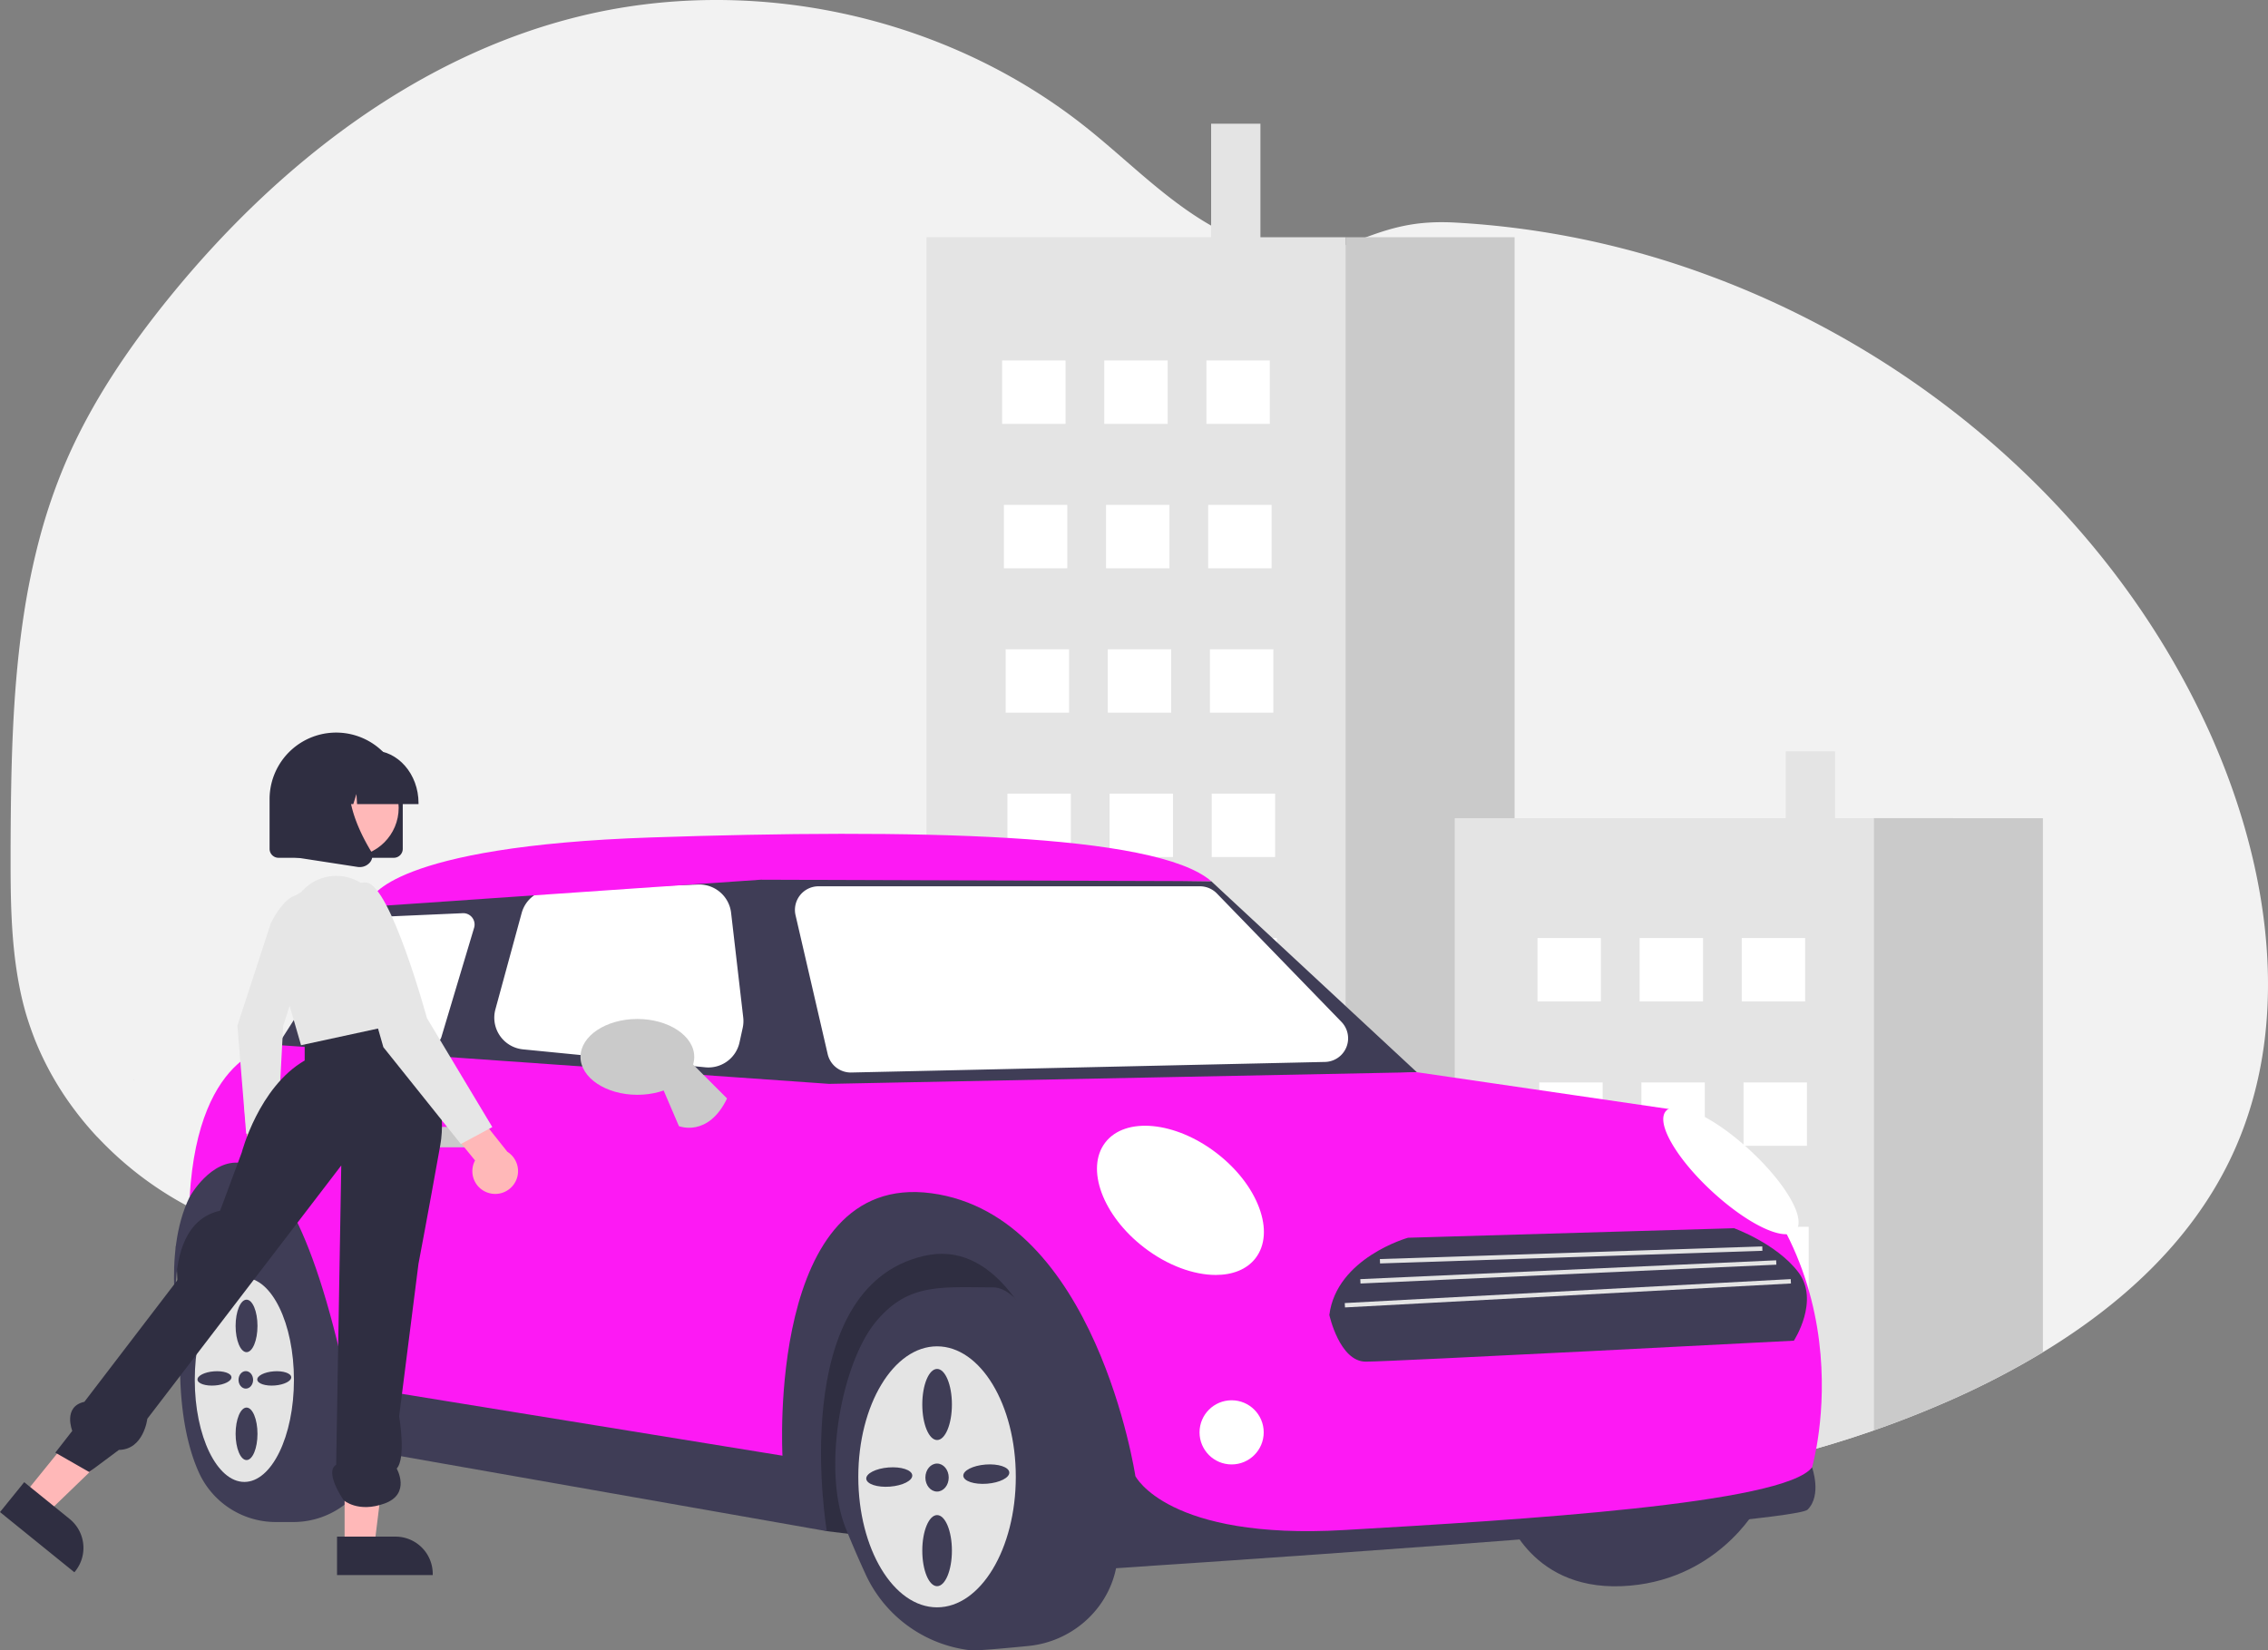 <svg xmlns="http://www.w3.org/2000/svg" id="f5797293-4767-4b98-be82-dd8b3477ccfb" data-name="Layer 1" viewBox="0 0 1077.325 784.027" class="injected-svg ClassicGrid__ImageFile-sc-td9pmq-4 fNAcXv grid_media" xmlns:xlink="http://www.w3.org/1999/xlink"><rect x="0" y="0" width="1077.325" height="784.027" fill="#808080" stroke="none"/><path d="M1120.516,609.153c-18.84,38.87-51.46,68.61-88.78,91.24a392.456,392.456,0,0,1-47.64,24.39q-16.11,6.975-32.66,12.73c-54.73,19.11-112.64,28.45-170.65,28.48q-14.22.015-28.44-.73-4.08-.21-8.16-.48-21.495-1.425-42.85-4.57c-.28-.04-.57-.08-.85-.13a539.774,539.774,0,0,1-87.77-20.57q-8.325-2.7-16.55-5.67c-1.48-.52-2.96-1.07-4.43-1.61q-9.27-3.435-18.4-7.21-7.68-3.165-15.27-6.57-7.47-3.375-14.84-6.97-12.06-5.91-23.86-12.39-9.105-5.04-17.97-10.46a496.62,496.62,0,0,1-42.49-29.08q-7.23-5.52-14.26-11.32c-3.25-2.68-6.47-5.42-9.74-8.08-6.9-5.61-14-10.94-21.92-14.93a78.626,78.626,0,0,0-7.34-3.24,91.905,91.905,0,0,0-29.15-5.67c-16.99-.67-34.53,2.49-50.96,7.17-7.81,2.21-15.53,4.75-23.25,7.35q-4.755,1.605-9.5,3.22c-6.54,2.23-13.08,4.41-19.68,6.4-2.2.66-4.4,1.31-6.61,1.92a194.227,194.227,0,0,1-26.91,5.72,143.374,143.374,0,0,1-60.49-5.27l-1.67-.52c-2.8-.88-5.57-1.84-8.33-2.89l-1.67-.64q-3.989-1.545-7.83-3.31l-1.67-.76c-2.46-1.15-4.87-2.35-7.24-3.62-.2-.1-.39-.2-.59-.31-.92-.48-1.83-1-2.73-1.49a164.618,164.618,0,0,1-39.16-30.49c-.33-.33-.64-.67-1-1-1.59-1.72-3.15-3.47-4.66-5.26-.56-.66-1.12-1.32-1.67-2q-2.685-3.285-5.19-6.71c-.25-.33-.49-.67-.73-1a145.03,145.03,0,0,1-16.87-30.5c-.14-.33-.27-.67-.39-1q-1.995-5.145-3.65-10.47c-.45-1.48-.88-3-1.26-4.48-.13-.44-.25-.89-.36-1.33-5.47-21.72-6.06-44.31-6.06-66.77v-7.85c.16-36.33.72-73.28,6.08-109.11a6.036,6.036,0,0,1,.11-.74,344.024,344.024,0,0,1,7.31-35.82,265.599,265.599,0,0,1,12.31-36.3c12.33-29,30.26-55.39,50.17-79.85,50.1-61.51,115.87-113.22,192.85-132.51,82.95-20.83,175.14-.87,242.05,52.4,19.73,15.7,37.521,34.2,59.39,46.66q1.11.645,2.25,1.26,4.335,2.355,8.86,4.28a91.427,91.427,0,0,0,12.31,4.25c13.29,3.57,27.18,3.89,40.43-.54,1.08-.37,2.16-.76,3.23-1.19,2.27-.9,4.44-1.74,6.53-2.52,14.26-5.31,25.24-7.89,42.57-6.96a411.346,411.346,0,0,1,120.36,25.19c1.56.57,3.12,1.16,4.67,1.75,100.71,38.55,187.3,115.1,232.28,213.47q1.8,3.9,3.47,7.86C1140.426,474.623,1150.106,548.093,1120.516,609.153Z" transform="translate(-61.337 -57.987)" fill="#f2f2f2" style="isolation:isolate"></path><polygon points="63.608 512.617 63.608 513.017 63.458 513.197 63.608 512.617" fill="#cacaca"></polygon><path d="M302.285,630.833q-4.755,1.605-9.5,3.22v-3.22Z" transform="translate(-61.337 -57.987)" fill="#fff"></path><rect x="575.296" y="58.768" width="23.422" height="58.555" fill="#e4e4e4"></rect><path d="M700.486,170.693v589.39a539.774,539.774,0,0,1-87.77-20.57q-8.325-2.7-16.55-5.67c-1.48-.52-2.96-1.07-4.43-1.61q-9.27-3.435-18.4-7.21-7.68-3.165-15.27-6.57-7.47-3.375-14.84-6.97-12.06-5.91-23.86-12.39-9.105-5.04-17.97-10.46v-517.94Z" transform="translate(-61.337 -57.987)" fill="#e4e4e4"></path><path d="M780.785,170.693v595.3q-14.22.015-28.44-.73-4.08-.21-8.16-.48-21.495-1.425-42.85-4.57c-.28-.04-.57-.08-.85-.13v-589.39Z" transform="translate(-61.337 -57.987)" fill="#cacaca"></path><rect x="476.029" y="171.26" width="30.114" height="30.114" fill="#fff"></rect><rect x="524.546" y="171.26" width="30.114" height="30.114" fill="#fff"></rect><rect x="573.063" y="171.26" width="30.114" height="30.114" fill="#fff"></rect><rect x="476.866" y="239.853" width="30.114" height="30.114" fill="#fff"></rect><rect x="525.382" y="239.853" width="30.114" height="30.114" fill="#fff"></rect><rect x="573.899" y="239.853" width="30.114" height="30.114" fill="#fff"></rect><rect x="477.702" y="308.445" width="30.114" height="30.114" fill="#fff"></rect><rect x="526.219" y="308.445" width="30.114" height="30.114" fill="#fff"></rect><rect x="574.736" y="308.445" width="30.114" height="30.114" fill="#fff"></rect><rect x="478.539" y="377.038" width="30.114" height="30.114" fill="#fff"></rect><rect x="527.055" y="377.038" width="30.114" height="30.114" fill="#fff"></rect><rect x="575.572" y="377.038" width="30.114" height="30.114" fill="#fff"></rect><rect x="479.375" y="445.631" width="30.114" height="30.114" fill="#fff"></rect><rect x="527.892" y="445.631" width="30.114" height="30.114" fill="#fff"></rect><rect x="576.409" y="445.631" width="30.114" height="30.114" fill="#fff"></rect><rect x="480.212" y="514.223" width="30.114" height="30.114" fill="#fff"></rect><rect x="528.728" y="514.223" width="30.114" height="30.114" fill="#fff"></rect><rect x="577.245" y="514.223" width="30.114" height="30.114" fill="#fff"></rect><rect x="481.048" y="582.816" width="30.114" height="30.114" fill="#fff"></rect><rect x="529.565" y="582.816" width="30.114" height="30.114" fill="#fff"></rect><rect x="578.082" y="582.816" width="30.114" height="30.114" fill="#fff"></rect><path d="M573.336,709.393v15.63q-7.68-3.165-15.27-6.57-7.47-3.375-14.84-6.97v-2.09Z" transform="translate(-61.337 -57.987)" fill="#fff"></path><path d="M621.856,709.393v30.12h-9.14q-8.325-2.7-16.55-5.67c-1.48-.52-2.96-1.07-4.43-1.61v-22.84Z" transform="translate(-61.337 -57.987)" fill="#fff"></path><rect x="578.918" y="651.409" width="30.114" height="30.114" fill="#fff"></rect><rect x="848.27" y="356.962" width="23.422" height="34.704" fill="#e4e4e4"></rect><path d="M951.436,446.673v290.84c-54.73,19.11-112.64,28.45-170.65,28.48q-14.22.015-28.44-.73v-318.59Z" transform="translate(-61.337 -57.987)" fill="#e4e4e4"></path><path d="M1031.736,446.673v253.72a392.456,392.456,0,0,1-47.64,24.39q-16.11,6.975-32.66,12.73v-290.84Z" transform="translate(-61.337 -57.987)" fill="#cacaca"></path><rect x="730.324" y="445.631" width="30.114" height="30.114" fill="#fff"></rect><rect x="778.841" y="445.631" width="30.114" height="30.114" fill="#fff"></rect><rect x="827.357" y="445.631" width="30.114" height="30.114" fill="#fff"></rect><rect x="731.16" y="514.223" width="30.114" height="30.114" fill="#fff"></rect><rect x="779.677" y="514.223" width="30.114" height="30.114" fill="#fff"></rect><rect x="828.194" y="514.223" width="30.114" height="30.114" fill="#fff"></rect><rect x="731.997" y="582.816" width="30.114" height="30.114" fill="#fff"></rect><rect x="780.514" y="582.816" width="30.114" height="30.114" fill="#fff"></rect><rect x="829.03" y="582.816" width="30.114" height="30.114" fill="#fff"></rect><rect x="732.833" y="651.409" width="30.114" height="30.114" fill="#fff"></rect><rect x="781.35" y="651.409" width="30.114" height="30.114" fill="#fff"></rect><rect x="829.867" y="651.409" width="30.114" height="30.114" fill="#fff"></rect><path d="M775.912,775.167s10.712,38.099,55.578,36.367,64.261-37.06,64.261-37.06Z" transform="translate(-61.337 -57.987)" fill="#3f3d56"></path><polygon points="96.331 568.594 83.513 592.07 85.594 636.133 392.751 727.401 526.504 743.85 500.355 584.338 408.852 568.136 271.586 572.058 155.211 550.584 96.331 568.594" fill="#2f2e41"></polygon><path d="M200.426,781.055h-7.929A40.144,40.144,0,0,1,155.973,757.88c-12.224-26.686-8.603-63.587-8.549-64.113,2.77-31.895,20.25-52.704,43.501-51.76,25.667,1.035,47.555,89.814,48.474,93.593a33.087,33.087,0,0,1-1.153,19.199A40.01,40.01,0,0,1,200.426,781.055Z" transform="translate(-61.337 -57.987)" fill="#3f3d56"></path><path d="M523.765,842.013a27.929,27.929,0,0,1-4.047-.391,62.7,62.7,0,0,1-47.347-36.043c-3.215-6.991-6.308-14.15-9.193-21.277-11.585-28.621-1.873-78.654,13.907-98.02,13.927-17.093,27.945-16.958,49.165-16.758,2.179.021,4.435.042,6.778.046,23.561.039,48.469,86.71,56.655,115.191.651,2.266,1.19,4.141,1.607,5.548,1.282,4.328,1.13,9.504-.453,15.384-4.994,18.551-21.454,32.309-40.957,34.236C535.872,841.312,527.086,842.013,523.765,842.013Z" transform="translate(-61.337 -57.987)" fill="#3f3d56"></path><path d="M146.931,694.12s-9.005-40.177,4.503-67.539l13.614-32.904,51.446,47.797,11.747,74.79L429.557,746.766S417.088,624.156,495.364,619.307s115.418,127.459,115.418,127.459L649.838,775.167,922.073,755.078s4.806,13.161-2.1,20.089-337.328,28.401-337.328,28.401-16.625-164.172-82.432-148.933S454.088,785.388,454.088,785.388L218.973,743.995s-7.62-111.526-46.412-111.526S146.931,694.12,146.931,694.12Z" transform="translate(-61.337 -57.987)" fill="#3f3d56"></path><polygon points="131.986 496.458 176.339 426.935 365.449 415.852 575.34 418.623 673.012 509.368 370.99 526.685 127.849 513.524 131.986 496.458" fill="#3f3d56"></polygon><path d="M193.324,554.445s-37.734.787-41.89,72.136c0,0,40.177-72.735,74.813,89.36L433.02,749.537S425.401,614.458,503.677,624.849,600.656,759.235,600.656,759.235s15.24,30.479,99.057,25.63,209.198-12.469,222.36-29.787c0,0,30.479-103.214-64.422-169.714L734.349,567.354l-279.162,5.542Z" transform="translate(-61.337 -57.987)" fill="#fd19f4"></path><path d="M287.898,603.029H264.346a4.849,4.849,0,1,1,0-9.698h23.552a4.849,4.849,0,0,1,0,9.698Z" transform="translate(-61.337 -57.987)" fill="#cacaca"></path><circle cx="585.038" cy="680.467" r="15.24" fill="#fff"></circle><path d="M638.825,663.675c-10.434,0-22.89-4.454-34.04-13.042-19.674-15.156-27.94-37.535-18.425-49.885,9.514-12.351,33.261-10.068,52.935,5.087,9.508,7.325,16.666,16.53,20.157,25.92,3.511,9.446,2.896,17.957-1.732,23.964C653.598,661.071,646.802,663.675,638.825,663.675Z" transform="translate(-61.337 -57.987)" fill="#fff"></path><path d="M909.637,644.325c-7.676,0-21.464-7.773-35.116-20.386-8.183-7.561-14.962-15.665-19.088-22.82-4.191-7.268-5.146-12.735-2.688-15.395s7.984-2.14,15.56,1.465c7.458,3.549,16.072,9.667,24.255,17.228,17.269,15.956,26.834,32.743,21.777,38.216A6.133,6.133,0,0,1,909.637,644.325Z" transform="translate(-61.337 -57.987)" fill="#fff"></path><path d="M265.863,554.43q-.247,0-.497-.023l-50.089-4.657a5.388,5.388,0,0,1-4.08-8.205l28.245-45.539a5.385,5.385,0,0,1,4.341-2.543l37.359-1.648a5.388,5.388,0,0,1,5.399,6.928L271.027,550.587A5.407,5.407,0,0,1,265.863,554.43Z" transform="translate(-61.337 -57.987)" fill="#fff"></path><path d="M397.856,565.1q-.741,0-1.493-.073l-86.594-8.525a15.118,15.118,0,0,1-13.105-19.02l12.457-45.71a15.048,15.048,0,0,1,14.059-11.134l69.885-2.44a15.202,15.202,0,0,1,15.545,13.368l5.767,49.747a15.087,15.087,0,0,1-.248,4.972l-1.515,6.927A15.123,15.123,0,0,1,397.856,565.1Z" transform="translate(-61.337 -57.987)" fill="#fff"></path><path d="M465.439,567.506a11.268,11.268,0,0,1-10.933-8.692l-15.276-66.03a11.221,11.221,0,0,1,10.932-13.75h181.153a11.281,11.281,0,0,1,8.054,3.408l59.17,61.006a11.221,11.221,0,0,1-7.804,19.03l-225.046,5.025C465.605,567.505,465.522,567.506,465.439,567.506Z" transform="translate(-61.337 -57.987)" fill="#fff"></path><path d="M236.13,487.346l1.546-2.424s9.005-24.938,133-29.094,239.678-2.078,266,20.781l-214.047-.693L241.832,488.385Z" transform="translate(-61.337 -57.987)" fill="#fd19f4"></path><path d="M177.41,665.026c-13.008,0-23.552,21.71-23.552,48.49,0,26.78,10.545,48.49,23.552,48.49s23.552-21.71,23.552-48.49C200.963,686.736,190.418,665.026,177.41,665.026Zm1.039,10.391c2.869,0,5.195,5.582,5.195,12.469s-2.326,12.469-5.195,12.469-5.195-5.582-5.195-12.469S175.58,675.417,178.45,675.417Zm3.117,38.099c0,2.295-1.551,4.156-3.464,4.156s-3.464-1.861-3.464-4.156,1.551-4.156,3.464-4.156S181.567,711.22,181.567,713.516Zm-18.097,2.668c-4.454.344-8.181-.881-8.324-2.737s3.351-3.639,7.805-3.983c4.454-.344,8.181.881,8.324,2.737S167.924,715.839,163.47,716.183Zm14.98,35.431c-2.869,0-5.195-5.582-5.195-12.469s2.326-12.469,5.195-12.469,5.195,5.582,5.195,12.469S181.319,751.615,178.45,751.615Zm13.421-35.431c-4.454.344-8.181-.881-8.324-2.737s3.351-3.639,7.805-3.983c4.454-.344,8.181.881,8.324,2.737S196.325,715.839,191.871,716.183Z" transform="translate(-61.337 -57.987)" fill="#e4e4e4"></path><path d="M506.448,697.584c-20.659,0-37.406,27.757-37.406,61.998,0,34.24,16.747,61.998,37.406,61.998s37.406-27.757,37.406-61.998C543.854,725.341,527.106,697.584,506.448,697.584Zm-22.347,66.65c-6.033.466-11.082-1.194-11.276-3.708s4.539-4.929,10.572-5.396,11.081,1.194,11.276,3.708C494.867,761.352,490.134,763.767,484.1,764.233Zm22.369,47.301c-3.887,0-7.037-7.562-7.037-16.89s3.151-16.89,7.037-16.89c3.887,0,7.037,7.562,7.037,16.89S510.356,811.534,506.47,811.534Zm-5.564-51.607c0-3.673,2.481-6.65,5.542-6.65s5.542,2.977,5.542,6.65-2.481,6.65-5.542,6.65S500.906,763.6,500.906,759.927Zm5.564-17.828c-3.887,0-7.037-7.562-7.037-16.89s3.151-16.889,7.037-16.889c3.887,0,7.037,7.562,7.037,16.889S510.356,742.1,506.47,742.1ZM530.191,762.848c-6.033.466-11.081-1.194-11.276-3.708s4.539-4.929,10.572-5.396,11.081,1.194,11.275,3.708S536.224,762.382,530.191,762.848Z" transform="translate(-61.337 -57.987)" fill="#e4e4e4"></path><path d="M375.525,573.588l8.313,19.396s13.854,5.542,22.859-13.161l-18.248-18.248Z" transform="translate(-61.337 -57.987)" fill="#cacaca"></path><path d="M364.096,578.091c-14.896,0-27.016-8.079-27.016-18.01,0-9.931,12.119-18.01,27.016-18.01s27.016,8.079,27.016,18.01C391.111,570.012,378.992,578.091,364.096,578.091Z" transform="translate(-61.337 -57.987)" fill="#cacaca"></path><path d="M885.016,641.474l-154.877,4.527s-33.894,9.507-37.353,36.672c0,0,4.842,22.184,17.293,22.184s203.365-9.96,203.365-9.96,12.451-19.015,2.075-32.597S885.016,641.474,885.016,641.474Z" transform="translate(-61.337 -57.987)" fill="#3f3d56"></path><rect x="716.784" y="653.131" width="181.725" height="2.078" transform="translate(-82.513 -30.942) rotate(-1.894)" fill="#e4e4e4"></rect><rect x="707.441" y="661.187" width="197.738" height="2.078" transform="translate(-90.483 -20.814) rotate(-2.594)" fill="#e4e4e4"></rect><rect x="700.011" y="671.343" width="212.142" height="2.078" transform="translate(-96.232 -13.795) rotate(-3.074)" fill="#e4e4e4"></rect><g id="fa69add6-ae6a-462f-9f4a-a8964149f7d7" data-name="Group 142"><path id="f4e602e9-d2b5-4192-9853-189e5cc927ef-805" data-name="Path 2185" d="M176.31,619.619a9.422,9.422,0,0,1,3.043-14.123L177.385,584.055l12.738-4.373,2.354,30.318a9.473,9.473,0,0,1-16.169,9.62Z" transform="translate(-61.337 -57.987)" fill="#ffb8b8"></path><path id="e2d38235-adb3-41cf-b4a9-63352e01515a-806" data-name="Path 2186" d="M189.984,496.558s8.741-18.345,16.509-11.897-10.649,60.696-10.649,60.696l-2.8,52.662L178.281,596.544l-4.174-51.303Z" transform="translate(-61.337 -57.987)" fill="#e6e6e6"></path><path id="eea0d059-1974-4b26-aac7-8a2396c42a8e-807" data-name="Path 2187" d="M72.732,767.966,83.69,776.836l39.43-38.05L106.947,725.698Z" transform="translate(-61.337 -57.987)" fill="#ffb8b8"></path><path id="a9703c69-ade6-4e5d-bca9-6a3d314fecef-808" data-name="Path 2188" d="M72.832,762.125l21.581,17.467h0a17.695,17.695,0,0,1,2.619,24.886l-.362.447L61.337,776.326Z" transform="translate(-61.337 -57.987)" fill="#2f2e41"></path><path id="fb949616-149f-4f99-b6d4-35f2ecdeae65-809" data-name="Path 2189" d="M225.028,792.59h14.098l6.704-54.385H225.025Z" transform="translate(-61.337 -57.987)" fill="#ffb8b8"></path><path id="b920e865-38ed-4b06-94ca-a4364bcce1a4-810" data-name="Path 2190" d="M221.431,787.987h27.766a17.695,17.695,0,0,1,17.695,17.693v.576H221.432Z" transform="translate(-61.337 -57.987)" fill="#2f2e41"></path><path id="e64f2ddc-8714-4699-9f4e-cfc1a70d06b3-811" data-name="Path 2191" d="M249.766,537.647S276.217,569.843,270.467,602.047s-10.35,56.351-10.35,56.351l-9.195,72.448s3.45,19.733-1.15,24.816c0,0,6.9,11.984-5.75,16.584s-19.48-1.586-19.48-1.586-9.275-13.361-3.525-16.806l2.423-142.193L131.317,731.997s-1.693,14.635-13.497,14.793l-14.103,10.507-16.1-9.202,8.05-10.35s-4.6-11.5,5.75-13.8L161.217,645.746,176.167,605.496s8.05-31.05,29.9-43.7V548.337Z" transform="translate(-61.337 -57.987)" fill="#2f2e41"></path><path id="bce97f6a-e88b-4fe5-bf4a-3ce22a01c084-812" data-name="Path 2192" d="M204.342,481.871h0a21.96,21.96,0,0,1,28.945-4.086l.956.637h0a84.765,84.765,0,0,1,19.843,40.855l4.306,23.545L204.341,554.53l-12.671-43.7a24.689,24.689,0,0,1,12.671-28.958Z" transform="translate(-61.337 -57.987)" fill="#e6e6e6"></path><path id="b697c87b-19ec-4b06-9e7e-37987317631c-813" data-name="Path 2193" d="M293.143,624.625a10.783,10.783,0,0,1-6.151-15.349L271.399,590.195l9.285-12.304,21.641,27.257a10.842,10.842,0,0,1-9.182,19.476Z" transform="translate(-61.337 -57.987)" fill="#ffb8b8"></path><path id="ff802918-ea99-4deb-b868-19882644d1b6-814" data-name="Path 2194" d="M227.341,499.121s-3.45-23,8.05-21.85,28.75,64.4,28.75,64.4l31.05,51.75-14.95,8.05-36.8-46Z" transform="translate(-61.337 -57.987)" fill="#e6e6e6"></path><path id="b2ad01c3-7822-402f-83d4-81805929538c-815" data-name="Path 2195" d="M248.401,465.497H193.639a4.254,4.254,0,0,1-4.249-4.249V437.643a31.63,31.63,0,1,1,63.26,0h0v23.604A4.254,4.254,0,0,1,248.401,465.497Z" transform="translate(-61.337 -57.987)" fill="#2f2e41"></path><circle id="fe1c8106-5903-484b-8252-f0483d4636a1" data-name="Ellipse 430" cx="166.183" cy="383.771" r="23.19" fill="#ffb8b8"></circle><path id="e2d5a9f4-7ffc-4596-9574-3d578968164c-816" data-name="Path 2196" d="M260.133,440.004H230.948l-.299-4.808-1.497,4.808H224.659l-.593-9.529-2.966,9.529h-8.695v-.472c0-13.796,9.783-25.021,21.81-25.021h4.115c12.024,0,21.81,11.224,21.81,25.021Z" transform="translate(-61.337 -57.987)" fill="#2f2e41"></path><path id="aa8282a4-b0b8-48ea-8496-97297549be2f-817" data-name="Path 2197" d="M232.157,469.903a7.018,7.018,0,0,1-1.065-.082l-34.737-5.351V428.289a13.936,13.936,0,0,1,13.936-13.936h24.303l-.944.964c-13.171,13.407-3.248,35.154,3.839,46.926a4.638,4.638,0,0,1-.472,5.496,6.31,6.31,0,0,1-4.858,2.167Z" transform="translate(-61.337 -57.987)" fill="#2f2e41"></path></g></svg>